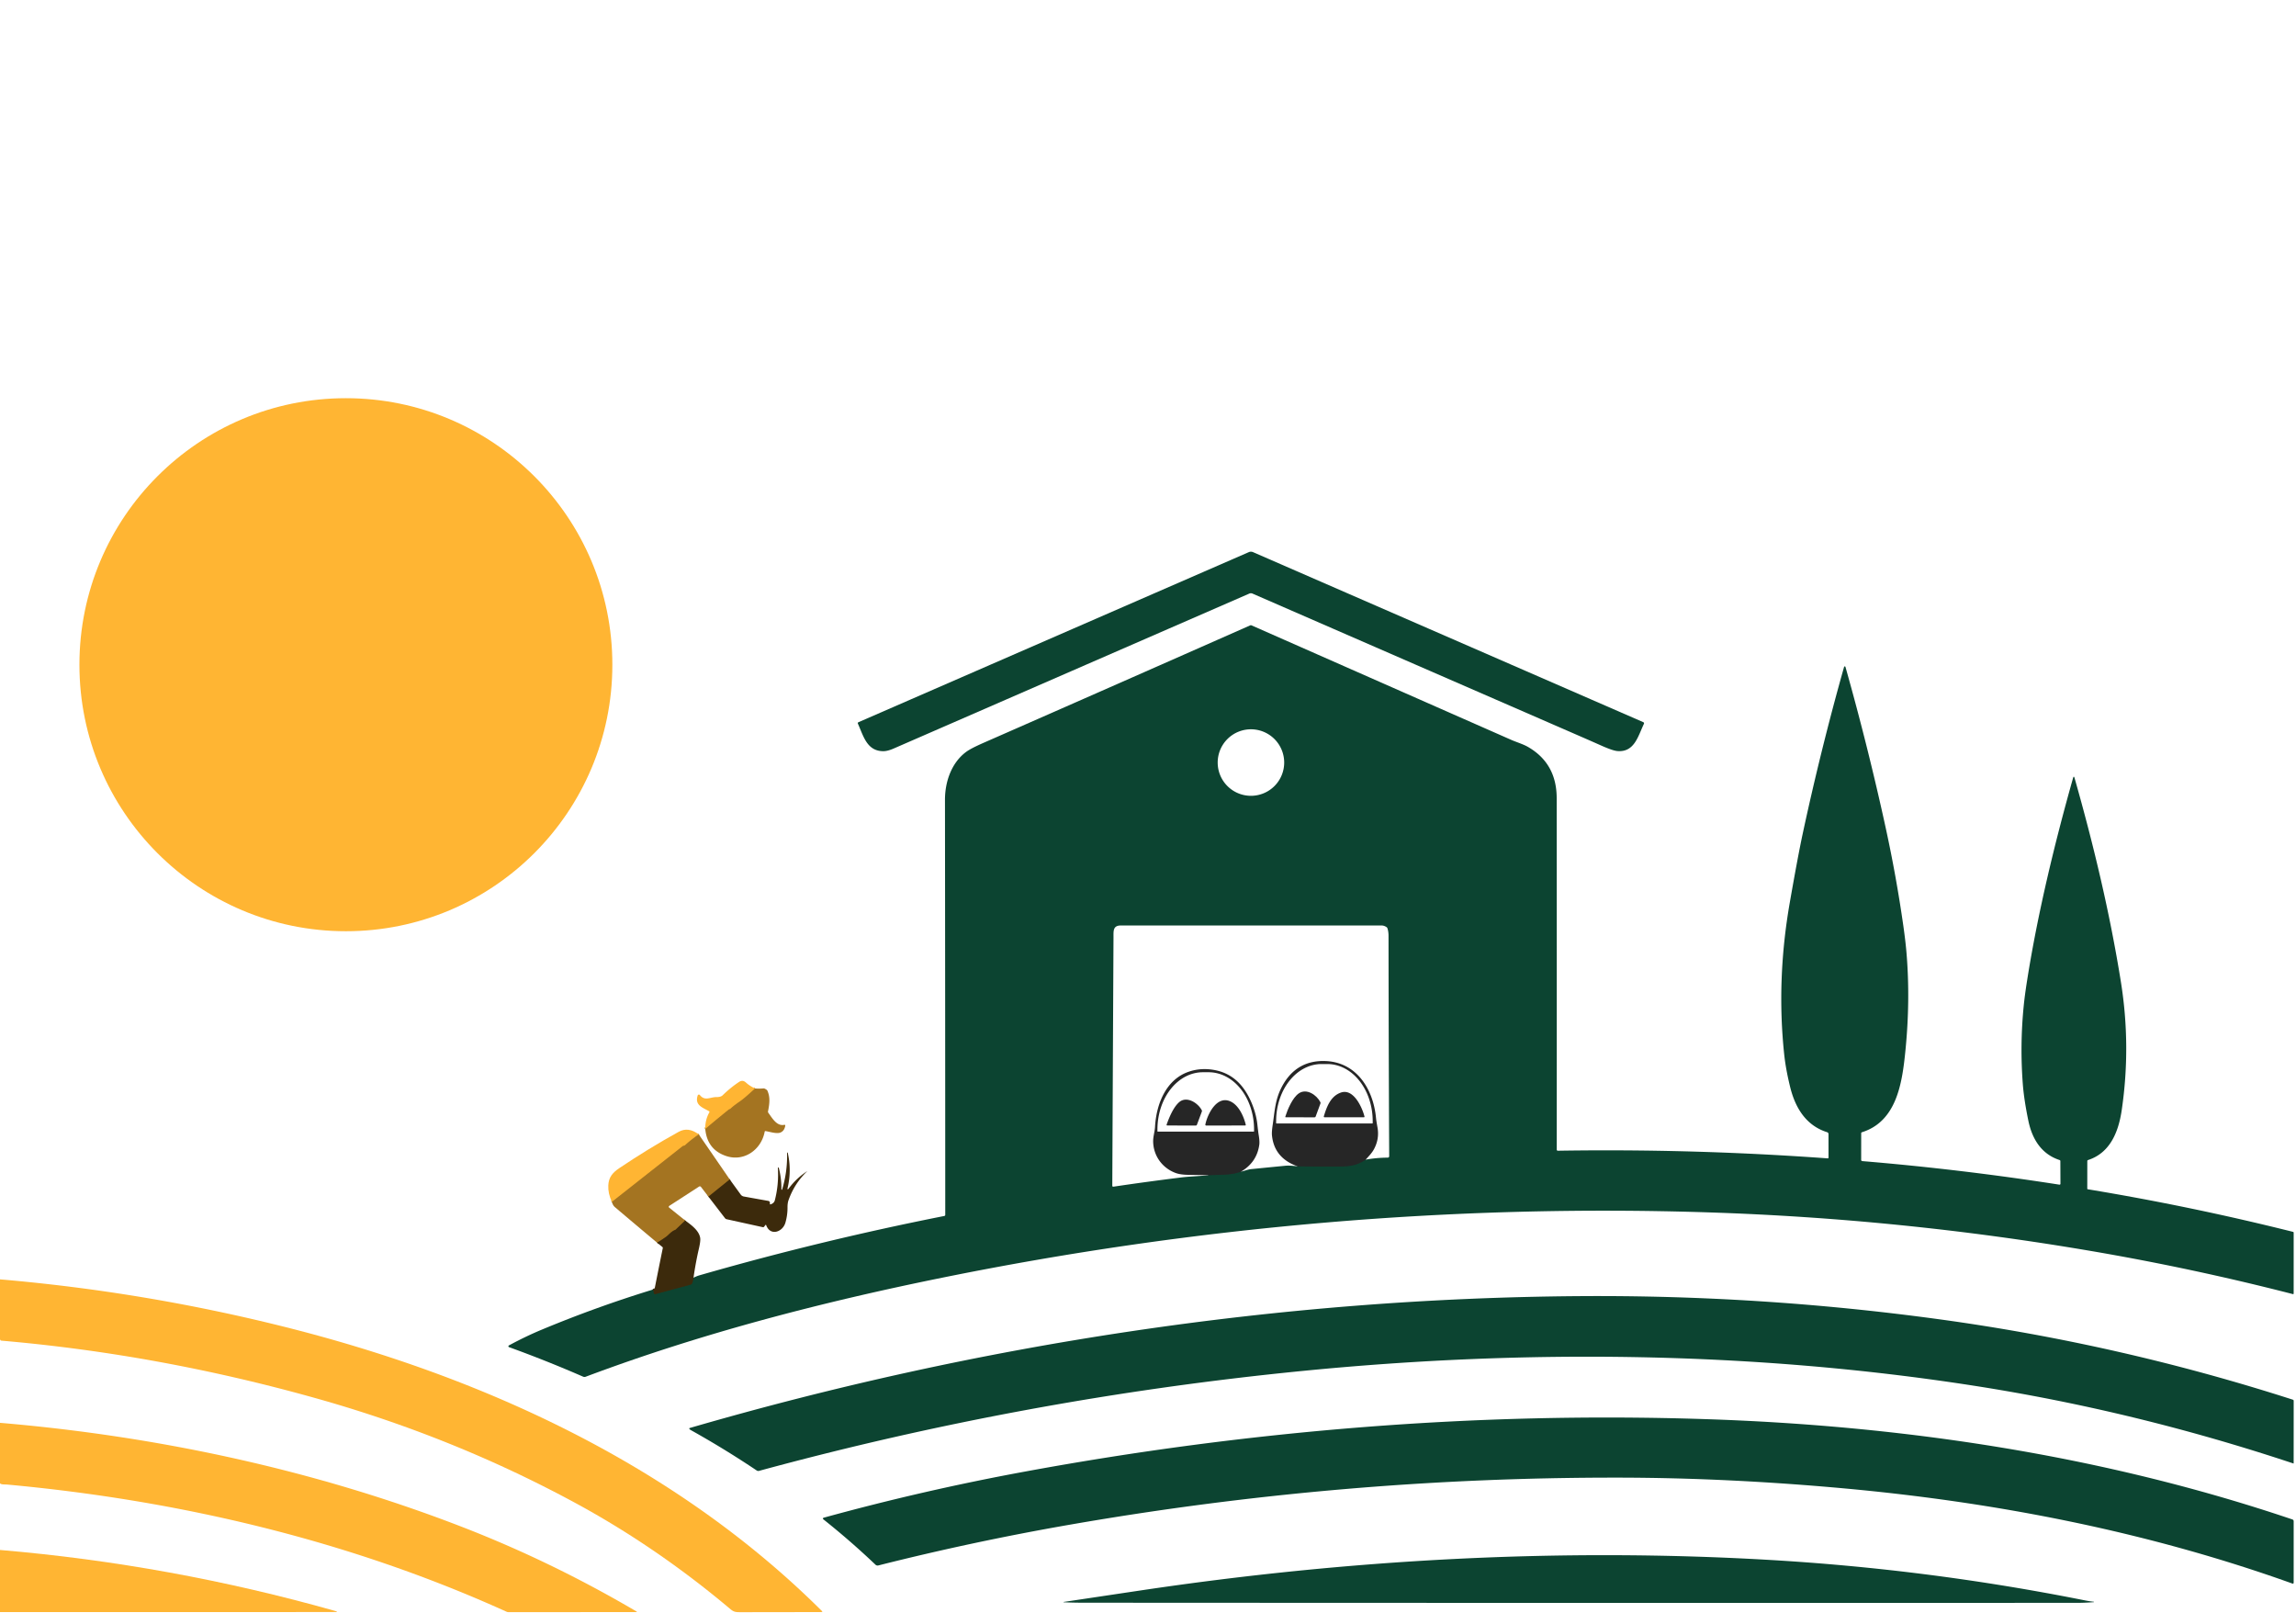 <?xml version="1.0" encoding="UTF-8" standalone="no"?>
<svg
   version="1.1"
   viewBox="0.00 0.00 1727.00 1213.00"
   id="svg60"
   sodipodi:docname="agraja-background-blur.svg"
   inkscape:version="1.2.2 (732a01da63, 2022-12-09)"
   xmlns:inkscape="http://www.inkscape.org/namespaces/inkscape"
   xmlns:sodipodi="http://sodipodi.sourceforge.net/DTD/sodipodi-0.dtd"
   xmlns="http://www.w3.org/2000/svg"
   xmlns:svg="http://www.w3.org/2000/svg">
  <defs
     id="defs64">
    <filter
       style="color-interpolation-filters:sRGB;"
       inkscape:label="Blur"
       id="filter2196"
       x="-0.196"
       y="-0.719"
       width="1.392"
       height="2.439">
      <feGaussianBlur
         stdDeviation="6 6"
         result="fbSourceGraphic"
         id="feGaussianBlur2194" />
      <feColorMatrix
         result="fbSourceGraphicAlpha"
         in="fbSourceGraphic"
         values="0 0 0 -1 0 0 0 0 -1 0 0 0 0 -1 0 0 0 0 1 0"
         id="feColorMatrix2366" />
      <feGaussianBlur
         id="feGaussianBlur2368"
         stdDeviation="40 40"
         result="blur"
         in="fbSourceGraphic" />
    </filter>
    <filter
       style="color-interpolation-filters:sRGB;"
       inkscape:label="Blur"
       id="filter2200"
       x="-0.275"
       y="-0.275"
       width="1.551"
       height="1.551">
      <feGaussianBlur
         stdDeviation="6 6"
         result="fbSourceGraphic"
         id="feGaussianBlur2198" />
      <feColorMatrix
         result="fbSourceGraphicAlpha"
         in="fbSourceGraphic"
         values="0 0 0 -1 0 0 0 0 -1 0 0 0 0 -1 0 0 0 0 1 0"
         id="feColorMatrix2370" />
      <feGaussianBlur
         id="feGaussianBlur2372"
         stdDeviation="40 40"
         result="blur"
         in="fbSourceGraphic" />
    </filter>
    <filter
       style="color-interpolation-filters:sRGB;"
       inkscape:label="Blur"
       id="filter2204"
       x="-0.187"
       y="-0.736"
       width="1.373"
       height="2.472">
      <feGaussianBlur
         stdDeviation="6 6"
         result="fbSourceGraphic"
         id="feGaussianBlur2202" />
      <feColorMatrix
         result="fbSourceGraphicAlpha"
         in="fbSourceGraphic"
         values="0 0 0 -1 0 0 0 0 -1 0 0 0 0 -1 0 0 0 0 1 0"
         id="feColorMatrix2374" />
      <feGaussianBlur
         id="feGaussianBlur2376"
         stdDeviation="40 40"
         result="blur"
         in="fbSourceGraphic" />
    </filter>
    <filter
       style="color-interpolation-filters:sRGB;"
       inkscape:label="Blur"
       id="filter2208"
       x="-0.082"
       y="-0.195"
       width="1.164"
       height="1.391">
      <feGaussianBlur
         stdDeviation="6 6"
         result="fbSourceGraphic"
         id="feGaussianBlur2206" />
      <feColorMatrix
         result="fbSourceGraphicAlpha"
         in="fbSourceGraphic"
         values="0 0 0 -1 0 0 0 0 -1 0 0 0 0 -1 0 0 0 0 1 0"
         id="feColorMatrix2378" />
      <feGaussianBlur
         id="feGaussianBlur2380"
         stdDeviation="40 40"
         result="blur"
         in="fbSourceGraphic" />
    </filter>
    <filter
       style="color-interpolation-filters:sRGB;"
       inkscape:label="Blur"
       id="filter2212"
       x="-1.383"
       y="-1.391"
       width="3.765"
       height="3.782">
      <feGaussianBlur
         stdDeviation="6 6"
         result="fbSourceGraphic"
         id="feGaussianBlur2210" />
      <feColorMatrix
         result="fbSourceGraphicAlpha"
         in="fbSourceGraphic"
         values="0 0 0 -1 0 0 0 0 -1 0 0 0 0 -1 0 0 0 0 1 0"
         id="feColorMatrix2382" />
      <feGaussianBlur
         id="feGaussianBlur2384"
         stdDeviation="40 40"
         result="blur"
         in="fbSourceGraphic" />
    </filter>
    <filter
       style="color-interpolation-filters:sRGB;"
       inkscape:label="Blur"
       id="filter2216"
       x="-1.381"
       y="-1.383"
       width="3.762"
       height="3.766">
      <feGaussianBlur
         stdDeviation="6 6"
         result="fbSourceGraphic"
         id="feGaussianBlur2214" />
      <feColorMatrix
         result="fbSourceGraphicAlpha"
         in="fbSourceGraphic"
         values="0 0 0 -1 0 0 0 0 -1 0 0 0 0 -1 0 0 0 0 1 0"
         id="feColorMatrix2386" />
      <feGaussianBlur
         id="feGaussianBlur2388"
         stdDeviation="40 40"
         result="blur"
         in="fbSourceGraphic" />
    </filter>
    <filter
       style="color-interpolation-filters:sRGB;"
       inkscape:label="Blur"
       id="filter2220"
       x="-2.524"
       y="-3.049"
       width="6.049"
       height="7.098">
      <feGaussianBlur
         stdDeviation="6 6"
         result="fbSourceGraphic"
         id="feGaussianBlur2218" />
      <feColorMatrix
         result="fbSourceGraphicAlpha"
         in="fbSourceGraphic"
         values="0 0 0 -1 0 0 0 0 -1 0 0 0 0 -1 0 0 0 0 1 0"
         id="feColorMatrix2390" />
      <feGaussianBlur
         id="feGaussianBlur2392"
         stdDeviation="40 40"
         result="blur"
         in="fbSourceGraphic" />
    </filter>
    <filter
       style="color-interpolation-filters:sRGB;"
       inkscape:label="Blur"
       id="filter2224"
       x="-1.835"
       y="-2.123"
       width="4.669"
       height="5.246">
      <feGaussianBlur
         stdDeviation="6 6"
         result="fbSourceGraphic"
         id="feGaussianBlur2222" />
      <feColorMatrix
         result="fbSourceGraphicAlpha"
         in="fbSourceGraphic"
         values="0 0 0 -1 0 0 0 0 -1 0 0 0 0 -1 0 0 0 0 1 0"
         id="feColorMatrix2394" />
      <feGaussianBlur
         id="feGaussianBlur2396"
         stdDeviation="40 40"
         result="blur"
         in="fbSourceGraphic" />
    </filter>
    <filter
       style="color-interpolation-filters:sRGB;"
       inkscape:label="Blur"
       id="filter2228"
       x="-4.161"
       y="-5.682"
       width="9.322"
       height="12.364">
      <feGaussianBlur
         stdDeviation="6 6"
         result="fbSourceGraphic"
         id="feGaussianBlur2226" />
      <feColorMatrix
         result="fbSourceGraphicAlpha"
         in="fbSourceGraphic"
         values="0 0 0 -1 0 0 0 0 -1 0 0 0 0 -1 0 0 0 0 1 0"
         id="feColorMatrix2398" />
      <feGaussianBlur
         id="feGaussianBlur2400"
         stdDeviation="40 40"
         result="blur"
         in="fbSourceGraphic" />
    </filter>
    <filter
       style="color-interpolation-filters:sRGB;"
       inkscape:label="Blur"
       id="filter2232"
       x="-3.606"
       y="-5.784"
       width="8.212"
       height="12.568">
      <feGaussianBlur
         stdDeviation="6 6"
         result="fbSourceGraphic"
         id="feGaussianBlur2230" />
      <feColorMatrix
         result="fbSourceGraphicAlpha"
         in="fbSourceGraphic"
         values="0 0 0 -1 0 0 0 0 -1 0 0 0 0 -1 0 0 0 0 1 0"
         id="feColorMatrix2402" />
      <feGaussianBlur
         id="feGaussianBlur2404"
         stdDeviation="40 40"
         result="blur"
         in="fbSourceGraphic" />
    </filter>
    <filter
       style="color-interpolation-filters:sRGB;"
       inkscape:label="Blur"
       id="filter2236"
       x="-4.151"
       y="-5.669"
       width="9.301"
       height="12.338">
      <feGaussianBlur
         stdDeviation="6 6"
         result="fbSourceGraphic"
         id="feGaussianBlur2234" />
      <feColorMatrix
         result="fbSourceGraphicAlpha"
         in="fbSourceGraphic"
         values="0 0 0 -1 0 0 0 0 -1 0 0 0 0 -1 0 0 0 0 1 0"
         id="feColorMatrix2406" />
      <feGaussianBlur
         id="feGaussianBlur2408"
         stdDeviation="40 40"
         result="blur"
         in="fbSourceGraphic" />
    </filter>
    <filter
       style="color-interpolation-filters:sRGB;"
       inkscape:label="Blur"
       id="filter2240"
       x="-3.629"
       y="-5.79"
       width="8.257"
       height="12.581">
      <feGaussianBlur
         stdDeviation="6 6"
         result="fbSourceGraphic"
         id="feGaussianBlur2238" />
      <feColorMatrix
         result="fbSourceGraphicAlpha"
         in="fbSourceGraphic"
         values="0 0 0 -1 0 0 0 0 -1 0 0 0 0 -1 0 0 0 0 1 0"
         id="feColorMatrix2410" />
      <feGaussianBlur
         id="feGaussianBlur2412"
         stdDeviation="40 40"
         result="blur"
         in="fbSourceGraphic" />
    </filter>
    <filter
       style="color-interpolation-filters:sRGB;"
       inkscape:label="Blur"
       id="filter2244"
       x="-1.621"
       y="-2.032"
       width="4.243"
       height="5.063">
      <feGaussianBlur
         stdDeviation="6 6"
         result="fbSourceGraphic"
         id="feGaussianBlur2242" />
      <feColorMatrix
         result="fbSourceGraphicAlpha"
         in="fbSourceGraphic"
         values="0 0 0 -1 0 0 0 0 -1 0 0 0 0 -1 0 0 0 0 1 0"
         id="feColorMatrix2414" />
      <feGaussianBlur
         id="feGaussianBlur2416"
         stdDeviation="40 40"
         result="blur"
         in="fbSourceGraphic" />
    </filter>
    <filter
       style="color-interpolation-filters:sRGB;"
       inkscape:label="Blur"
       id="filter2248"
       x="-1.245"
       y="-1.355"
       width="3.49"
       height="3.711">
      <feGaussianBlur
         stdDeviation="6 6"
         result="fbSourceGraphic"
         id="feGaussianBlur2246" />
      <feColorMatrix
         result="fbSourceGraphicAlpha"
         in="fbSourceGraphic"
         values="0 0 0 -1 0 0 0 0 -1 0 0 0 0 -1 0 0 0 0 1 0"
         id="feColorMatrix2418" />
      <feGaussianBlur
         id="feGaussianBlur2420"
         stdDeviation="40 40"
         result="blur"
         in="fbSourceGraphic" />
    </filter>
    <filter
       style="color-interpolation-filters:sRGB;"
       inkscape:label="Blur"
       id="filter2252"
       x="-1.486"
       y="-1.85"
       width="3.971"
       height="4.7">
      <feGaussianBlur
         stdDeviation="6 6"
         result="fbSourceGraphic"
         id="feGaussianBlur2250" />
      <feColorMatrix
         result="fbSourceGraphicAlpha"
         in="fbSourceGraphic"
         values="0 0 0 -1 0 0 0 0 -1 0 0 0 0 -1 0 0 0 0 1 0"
         id="feColorMatrix2422" />
      <feGaussianBlur
         id="feGaussianBlur2424"
         stdDeviation="40 40"
         result="blur"
         in="fbSourceGraphic" />
    </filter>
    <filter
       style="color-interpolation-filters:sRGB;"
       inkscape:label="Blur"
       id="filter2256"
       x="-3.075"
       y="-1.994"
       width="7.149"
       height="4.988">
      <feGaussianBlur
         stdDeviation="6 6"
         result="fbSourceGraphic"
         id="feGaussianBlur2254" />
      <feColorMatrix
         result="fbSourceGraphicAlpha"
         in="fbSourceGraphic"
         values="0 0 0 -1 0 0 0 0 -1 0 0 0 0 -1 0 0 0 0 1 0"
         id="feColorMatrix2426" />
      <feGaussianBlur
         id="feGaussianBlur2428"
         stdDeviation="40 40"
         result="blur"
         in="fbSourceGraphic" />
    </filter>
    <filter
       style="color-interpolation-filters:sRGB;"
       inkscape:label="Blur"
       id="filter2260"
       x="-0.178"
       y="-0.441"
       width="1.357"
       height="1.882">
      <feGaussianBlur
         stdDeviation="6 6"
         result="fbSourceGraphic"
         id="feGaussianBlur2258" />
      <feColorMatrix
         result="fbSourceGraphicAlpha"
         in="fbSourceGraphic"
         values="0 0 0 -1 0 0 0 0 -1 0 0 0 0 -1 0 0 0 0 1 0"
         id="feColorMatrix2430" />
      <feGaussianBlur
         id="feGaussianBlur2432"
         stdDeviation="40 40"
         result="blur"
         in="fbSourceGraphic" />
    </filter>
    <filter
       style="color-interpolation-filters:sRGB;"
       inkscape:label="Blur"
       id="filter2264"
       x="-0.091"
       y="-0.839"
       width="1.183"
       height="2.679">
      <feGaussianBlur
         stdDeviation="6 6"
         result="fbSourceGraphic"
         id="feGaussianBlur2262" />
      <feColorMatrix
         result="fbSourceGraphicAlpha"
         in="fbSourceGraphic"
         values="0 0 0 -1 0 0 0 0 -1 0 0 0 0 -1 0 0 0 0 1 0"
         id="feColorMatrix2434" />
      <feGaussianBlur
         id="feGaussianBlur2436"
         stdDeviation="40 40"
         result="blur"
         in="fbSourceGraphic" />
    </filter>
    <filter
       style="color-interpolation-filters:sRGB;"
       inkscape:label="Blur"
       id="filter2268"
       x="-0.1"
       y="-0.884"
       width="1.2"
       height="2.767">
      <feGaussianBlur
         stdDeviation="6 6"
         result="fbSourceGraphic"
         id="feGaussianBlur2266" />
      <feColorMatrix
         result="fbSourceGraphicAlpha"
         in="fbSourceGraphic"
         values="0 0 0 -1 0 0 0 0 -1 0 0 0 0 -1 0 0 0 0 1 0"
         id="feColorMatrix2438" />
      <feGaussianBlur
         id="feGaussianBlur2440"
         stdDeviation="40 40"
         result="blur"
         in="fbSourceGraphic" />
    </filter>
    <filter
       style="color-interpolation-filters:sRGB;"
       inkscape:label="Blur"
       id="filter2272"
       x="-0.23"
       y="-0.775"
       width="1.461"
       height="2.551">
      <feGaussianBlur
         stdDeviation="6 6"
         result="fbSourceGraphic"
         id="feGaussianBlur2270" />
      <feColorMatrix
         result="fbSourceGraphicAlpha"
         in="fbSourceGraphic"
         values="0 0 0 -1 0 0 0 0 -1 0 0 0 0 -1 0 0 0 0 1 0"
         id="feColorMatrix2442" />
      <feGaussianBlur
         id="feGaussianBlur2444"
         stdDeviation="40 40"
         result="blur"
         in="fbSourceGraphic" />
    </filter>
    <filter
       style="color-interpolation-filters:sRGB;"
       inkscape:label="Blur"
       id="filter2276"
       x="-0.435"
       y="-2.364"
       width="1.871"
       height="5.728">
      <feGaussianBlur
         stdDeviation="6 6"
         result="fbSourceGraphic"
         id="feGaussianBlur2274" />
      <feColorMatrix
         result="fbSourceGraphicAlpha"
         in="fbSourceGraphic"
         values="0 0 0 -1 0 0 0 0 -1 0 0 0 0 -1 0 0 0 0 1 0"
         id="feColorMatrix2446" />
      <feGaussianBlur
         id="feGaussianBlur2448"
         stdDeviation="40 40"
         result="blur"
         in="fbSourceGraphic" />
    </filter>
    <filter
       style="color-interpolation-filters:sRGB;"
       inkscape:label="Blur"
       id="filter2280"
       x="-0.142"
       y="-3.075"
       width="1.285"
       height="7.151">
      <feGaussianBlur
         stdDeviation="6 6"
         result="fbSourceGraphic"
         id="feGaussianBlur2278" />
      <feColorMatrix
         result="fbSourceGraphicAlpha"
         in="fbSourceGraphic"
         values="0 0 0 -1 0 0 0 0 -1 0 0 0 0 -1 0 0 0 0 1 0"
         id="feColorMatrix2450" />
      <feGaussianBlur
         id="feGaussianBlur2452"
         stdDeviation="40 40"
         result="blur"
         in="fbSourceGraphic" />
    </filter>
  </defs>
  <sodipodi:namedview
     id="namedview62"
     pagecolor="#ffffff"
     bordercolor="#000000"
     borderopacity="0.25"
     inkscape:showpageshadow="2"
     inkscape:pageopacity="0.0"
     inkscape:pagecheckerboard="0"
     inkscape:deskcolor="#d1d1d1"
     showgrid="false"
     inkscape:zoom="0.66281946"
     inkscape:cx="863.73445"
     inkscape:cy="666.0939"
     inkscape:window-width="1920"
     inkscape:window-height="991"
     inkscape:window-x="-9"
     inkscape:window-y="-9"
     inkscape:window-maximized="1"
     inkscape:current-layer="svg60" />
  <g
     stroke-width="2.00"
     fill="none"
     stroke-linecap="butt"
     id="g16"
     style="filter:url(#filter2196)">
    <path
       stroke="#24371f"
       vector-effect="non-scaling-stroke"
       d="   M 490.84 969.89   Q 491.85 970.49 491.72 972.14   A 1.02 1.02 0.0 0 0 493.01 973.20   L 519.25 966.14   A 2.27 2.26 -1.5 0 0 520.88 964.43   L 521.65 960.88"
       id="path2" />
    <path
       stroke="#704f17"
       vector-effect="non-scaling-stroke"
       d="   M 548.92 887.00   L 532.87 899.93"
       id="path4" />
    <path
       stroke="#704f17"
       vector-effect="non-scaling-stroke"
       d="   M 515.41 917.87   L 508.20 924.77   A 0.68 0.65 12.4 0 1 507.94 924.93   C 504.85 926.09 503.00 928.73 500.97 930.17   Q 497.73 932.47 494.32 934.59"
       id="path6" />
    <path
       stroke="#d2952a"
       vector-effect="non-scaling-stroke"
       d="   M 525.61 853.13   Q 519.91 857.01 515.41 861.17   Q 514.92 861.63 514.28 861.70   Q 513.79 861.76 513.40 862.06   L 460.26 903.90"
       id="path8" />
    <path
       stroke="#d2952a"
       vector-effect="non-scaling-stroke"
       d="   M 567.98 818.57   Q 559.99 825.98 556.42 828.42   Q 551.41 831.86 549.16 834.10   A 0.25 0.24 -64.5 0 1 549.00 834.16   Q 548.86 834.15 548.74 834.16   Q 548.55 834.18 548.35 834.33   Q 539.59 841.36 530.49 849.07"
       id="path10" />
    <path
       stroke="#19352c"
       vector-effect="non-scaling-stroke"
       d="   M 908.75 883.83   C 917.12 883.27 925.23 884.11 933.55 881.08"
       id="path12" />
    <path
       stroke="#19352c"
       vector-effect="non-scaling-stroke"
       d="   M 975.79 877.06   Q 988.51 877.33 1001.37 877.29   C 1012.80 877.24 1019.03 877.55 1027.22 872.11"
       id="path14" />
  </g>
  <circle
     fill="#ffb533"
     cx="260.17"
     cy="499.89"
     r="200.43"
     id="circle18"
     style="filter:url(#filter2200)" />
  <path
     fill="#0c4431"
     d="   M 1186.45 552.80   Q 1064.09 499.55 942.09 446.40   A 2.97 2.97 0.0 0 0 939.71 446.40   Q 805.88 504.70 672.26 562.90   Q 667.57 564.94 664.38 564.92   C 651.98 564.86 649.46 553.43 645.27 544.17   A 0.77 0.77 0.0 0 1 645.67 543.15   L 939.29 415.25   A 4.07 4.04 44.8 0 1 942.54 415.25   L 1235.93 543.05   Q 1236.93 543.49 1236.46 544.47   C 1232.08 553.72 1229.33 565.88 1216.58 564.83   Q 1213.16 564.55 1205.01 560.95   Q 1195.74 556.84 1186.45 552.80   Z"
     id="path20"
     style="filter:url(#filter2204)" />
  <path
     fill="#0c4431"
     d="   M 490.84 969.89   Q 491.85 970.49 491.72 972.14   A 1.02 1.02 0.0 0 0 493.01 973.20   L 519.25 966.14   A 2.27 2.26 -1.5 0 0 520.88 964.43   L 521.65 960.88   Q 524.11 959.68 526.03 959.12   Q 617.08 932.92 710.24 914.48   Q 711.00 914.33 711.00 913.56   Q 710.97 757.72 710.79 601.50   C 710.78 587.89 715.69 573.61 726.72 565.45   Q 730.28 562.81 739.82 558.63   Q 840.14 514.63 940.37 470.30   A 1.28 1.25 44.3 0 1 941.38 470.30   Q 1039.47 513.56 1136.78 556.43   C 1140.62 558.12 1145.60 559.60 1149.16 561.63   Q 1170.89 574.06 1170.91 600.26   Q 1171.02 732.50 1170.94 864.58   A 0.81 0.80 89.3 0 0 1171.76 865.39   Q 1273.37 863.78 1374.72 871.14   A 0.60 0.60 0.0 0 0 1375.37 870.53   L 1375.36 852.85   A 1.46 1.44 8.8 0 0 1374.34 851.47   C 1358.37 846.44 1350.34 833.06 1346.51 817.48   Q 1343.20 804.01 1342.04 793.01   Q 1336.08 736.68 1346.28 678.52   Q 1352.42 643.47 1355.79 627.76   Q 1369.47 563.98 1387.07 501.57   A 0.55 0.54 -44.9 0 1 1388.12 501.57   Q 1405.22 562.21 1418.43 622.80   Q 1426.37 659.21 1431.62 696.08   Q 1433.25 707.56 1433.97 715.94   Q 1437.07 752.12 1433.13 790.99   C 1430.70 815.03 1426.45 843.40 1400.44 851.52   A 0.71 0.70 -9.1 0 0 1399.95 852.19   L 1399.93 872.30   A 0.92 0.90 2.4 0 0 1400.77 873.20   Q 1475.23 879.40 1549.06 890.92   A 0.66 0.65 4.1 0 0 1549.82 890.27   L 1549.75 873.17   A 0.80 0.80 0.0 0 0 1549.20 872.41   C 1535.45 867.93 1528.52 856.56 1525.68 842.82   Q 1522.40 826.94 1521.52 815.35   Q 1519.29 786.20 1522.12 757.18   Q 1522.94 748.71 1524.74 737.36   C 1532.64 687.32 1545.22 635.02 1559.28 585.18   Q 1559.87 583.08 1560.47 585.18   C 1574.80 635.57 1587.03 686.75 1595.30 738.49   Q 1602.98 786.58 1595.93 834.76   C 1593.54 851.09 1587.27 866.98 1570.64 872.38   Q 1570.03 872.58 1570.02 873.22   L 1570.00 893.98   A 0.40 0.39 -84.8 0 0 1570.32 894.37   Q 1648.18 907.23 1724.73 926.40   Q 1725.25 926.53 1725.25 927.06   L 1725.24 972.71   Q 1725.24 973.37 1724.60 973.21   Q 1649.30 953.84 1572.75 940.79   Q 1429.99 916.46 1285.25 911.77   C 1091.87 905.50 898.21 922.45 708.73 960.88   C 618.02 979.27 527.29 1002.78 440.57 1035.35   A 2.61 2.61 0.0 0 1 438.57 1035.30   Q 411.07 1023.31 382.86 1013.10   A 0.70 0.70 0.0 0 1 382.77 1011.83   Q 395.10 1005.13 407.60 999.92   Q 448.43 982.91 490.84 969.89   Z   M 965.94 573.47   A 25.01 25.01 0.0 0 0 940.93 548.46   A 25.01 25.01 0.0 0 0 915.92 573.47   A 25.01 25.01 0.0 0 0 940.93 598.48   A 25.01 25.01 0.0 0 0 965.94 573.47   Z   M 908.75 883.83   C 917.12 883.27 925.23 884.11 933.55 881.08   C 936.15 880.57 938.65 879.47 941.20 879.22   Q 953.97 877.94 966.74 876.70   C 969.78 876.40 972.73 876.83 975.79 877.06   Q 988.51 877.33 1001.37 877.29   C 1012.80 877.24 1019.03 877.55 1027.22 872.11   Q 1035.20 870.65 1043.74 870.59   Q 1044.93 870.58 1044.92 869.39   Q 1044.50 786.87 1044.42 703.75   Q 1044.42 700.56 1043.57 698.05   A 1.48 1.47 -82.5 0 0 1042.99 697.29   Q 1041.13 696.01 1039.25 696.01   Q 941.13 696.00 842.99 696.01   C 837.03 696.01 837.57 700.35 837.55 704.72   Q 837.07 797.87 836.64 891.75   A 0.70 0.69 -3.6 0 0 837.43 892.44   Q 862.77 888.68 888.42 885.50   C 894.75 884.72 901.96 884.55 908.75 883.83   Z"
     id="path22"
     style="filter:url(#filter2208)" />
  <path
     fill="#262626"
     d="   M 1027.22 872.11   C 1019.03 877.55 1012.80 877.24 1001.37 877.29   Q 988.51 877.33 975.79 877.06   Q 958.38 870.80 956.74 853.77   Q 956.49 851.24 957.31 845.82   C 958.64 837.01 959.01 828.59 962.86 820.05   C 969.40 805.56 980.56 797.32 996.99 797.95   C 1020.61 798.85 1032.98 819.34 1035.00 840.66   Q 1035.20 842.85 1036.10 847.76   Q 1037.73 856.72 1033.19 864.73   C 1031.70 867.36 1029.34 869.74 1027.22 872.11   Z   M 960.16 844.88   L 1032.24 844.88   A 0.28 0.28 0.0 0 0 1032.52 844.60   L 1032.52 843.20   A 43.00 34.19 -90.0 0 0 998.33 800.20   L 994.07 800.20   A 43.00 34.19 90.0 0 0 959.88 843.20   L 959.88 844.60   A 0.28 0.28 0.0 0 0 960.16 844.88   Z"
     id="path24"
     style="filter:url(#filter2212)" />
  <path
     fill="#262626"
     d="   M 933.55 881.08   C 925.23 884.11 917.12 883.27 908.75 883.83   Q 901.29 883.64 893.85 883.53   Q 887.87 883.45 884.35 882.16   C 874.09 878.40 867.29 868.88 867.38 857.86   C 867.41 854.73 868.59 850.86 868.78 847.50   C 869.72 830.33 877.06 811.64 894.43 805.88   Q 903.86 802.75 914.18 804.84   C 927.84 807.61 936.18 816.88 941.51 829.61   Q 944.93 837.81 945.78 845.76   Q 946.34 851.02 946.86 854.20   Q 947.55 858.47 947.22 860.85   Q 945.40 874.04 933.55 881.08   Z   M 870.86 851.03   L 943.02 851.03   A 0.26 0.26 0.0 0 0 943.28 850.77   L 943.28 849.43   A 43.06 34.16 -90.0 0 0 909.12 806.37   L 904.76 806.37   A 43.06 34.16 90.0 0 0 870.60 849.43   L 870.60 850.77   A 0.26 0.26 0.0 0 0 870.86 851.03   Z"
     id="path26"
     style="filter:url(#filter2216)" />
  <path
     fill="#ffb533"
     d="   M 567.98 818.57   Q 559.99 825.98 556.42 828.42   Q 551.41 831.86 549.16 834.10   A 0.25 0.24 -64.5 0 1 549.00 834.16   Q 548.86 834.15 548.74 834.16   Q 548.55 834.18 548.35 834.33   Q 539.59 841.36 530.49 849.07   Q 530.33 842.20 533.58 836.48   A 0.57 0.57 0.0 0 0 533.36 835.70   C 528.45 832.88 522.37 831.16 524.80 823.83   A 0.94 0.94 0.0 0 1 526.44 823.54   C 530.17 828.28 534.28 825.01 538.88 825.05   Q 542.14 825.07 543.50 823.75   Q 549.66 817.76 555.94 813.64   C 557.71 812.47 559.43 812.61 561.08 814.12   Q 563.99 816.77 567.98 818.57   Z"
     id="path28"
     style="filter:url(#filter2220)" />
  <path
     fill="#a47421"
     d="   M 567.98 818.57   Q 570.80 818.84 574.38 818.53   Q 575.09 818.47 576.66 819.58   A 1.77 1.70 -85.8 0 1 577.25 820.29   C 579.44 825.32 578.83 830.00 577.68 835.88   Q 577.58 836.38 577.88 836.79   C 581.33 841.66 584.53 847.09 590.05 845.90   A 0.51 0.51 0.0 0 1 590.66 846.47   Q 590.07 850.45 587.06 851.70   C 584.19 852.88 579.29 851.18 575.85 850.63   Q 575.27 850.54 575.17 851.11   C 572.67 864.60 559.70 873.93 546.13 869.35   Q 531.93 864.56 530.49 849.07   Q 539.59 841.36 548.35 834.33   Q 548.55 834.18 548.74 834.16   Q 548.86 834.15 549.00 834.16   A 0.25 0.24 -64.5 0 0 549.16 834.10   Q 551.41 831.86 556.42 828.42   Q 559.99 825.98 567.98 818.57   Z"
     id="path30"
     style="filter:url(#filter2224)" />
  <path
     fill="#262626"
     d="   M 993.22 829.86   L 989.59 839.72   Q 989.38 840.27 988.79 840.27   L 967.24 840.26   Q 966.62 840.26 966.81 839.67   C 968.51 834.29 972.16 825.61 976.88 822.31   C 982.76 818.19 990.43 823.49 993.16 828.89   Q 993.40 829.36 993.22 829.86   Z"
     id="path32"
     style="filter:url(#filter2228)" />
  <path
     fill="#262626"
     d="   M 995.75 839.55   C 997.95 832.27 1000.90 824.32 1008.61 821.65   C 1018.19 818.34 1024.68 833.10 1026.31 839.58   Q 1026.48 840.26 1025.78 840.26   L 996.27 840.26   A 0.55 0.55 0.0 0 1 995.75 839.55   Z"
     id="path34"
     style="filter:url(#filter2232)" />
  <path
     fill="#262626"
     d="   M 877.51 845.73   C 879.50 840.14 882.69 832.55 886.93 828.89   C 892.58 823.99 901.07 829.41 903.93 834.92   A 1.31 1.30 -48.4 0 1 903.99 835.99   L 900.31 845.84   Q 900.09 846.45 899.44 846.45   L 878.01 846.43   A 0.53 0.52 9.7 0 1 877.51 845.73   Z"
     id="path36"
     style="filter:url(#filter2236)" />
  <path
     fill="#262626"
     d="   M 906.63 845.69   C 908.34 837.57 915.28 824.04 925.13 828.14   C 931.49 830.78 935.40 839.10 937.01 845.77   Q 937.17 846.43 936.50 846.43   L 907.24 846.45   A 0.63 0.62 -84.0 0 1 906.63 845.69   Z"
     id="path38"
     style="filter:url(#filter2240)" />
  <path
     fill="#ffb533"
     d="   M 525.61 853.13   Q 519.91 857.01 515.41 861.17   Q 514.92 861.63 514.28 861.70   Q 513.79 861.76 513.40 862.06   L 460.26 903.90   Q 457.26 897.53 457.55 891.47   C 457.83 885.47 460.62 881.99 465.79 878.51   Q 487.52 863.87 510.46 851.19   Q 517.75 847.15 525.61 853.13   Z"
     id="path40"
     style="filter:url(#filter2244)" />
  <path
     fill="#a47421"
     d="   M 525.61 853.13   L 548.92 887.00   L 532.87 899.93   L 527.23 892.58   A 1.04 1.03 54.5 0 0 525.84 892.34   L 503.40 906.88   A 0.80 0.80 0.0 0 0 503.33 908.18   L 515.41 917.87   L 508.20 924.77   A 0.68 0.65 12.4 0 1 507.94 924.93   C 504.85 926.09 503.00 928.73 500.97 930.17   Q 497.73 932.47 494.32 934.59   Q 478.23 921.15 462.48 907.77   Q 460.95 906.47 460.26 903.90   L 513.40 862.06   Q 513.79 861.76 514.28 861.70   Q 514.92 861.63 515.41 861.17   Q 519.91 857.01 525.61 853.13   Z"
     id="path42"
     style="filter:url(#filter2248)" />
  <path
     fill="#3c2a0c"
     d="   M 532.87 899.93   L 548.92 887.00   L 557.16 898.37   A 3.69 3.68 -12.6 0 0 559.46 899.82   Q 568.38 901.44 577.95 903.14   Q 579.30 903.37 579.10 905.29   Q 579.04 905.90 579.63 905.72   Q 582.23 904.93 582.83 902.60   Q 585.86 890.83 585.09 878.36   A 0.36 0.36 0.0 0 1 585.79 878.25   Q 587.86 886.24 587.73 894.46   A 0.30 0.30 0.0 0 0 588.32 894.55   Q 592.37 881.07 592.01 867.00   A 0.26 0.26 0.0 0 1 592.52 866.94   Q 595.60 880.49 592.29 893.94   A 0.37 0.36 -20.1 0 0 592.94 894.24   Q 598.75 886.26 607.03 880.84   Q 607.32 880.66 607.07 880.89   Q 597.48 890.11 593.08 902.68   Q 592.33 904.83 592.35 907.99   Q 592.40 913.82 590.76 919.52   C 588.73 926.58 579.37 929.85 576.30 921.37   A 0.35 0.34 53.4 0 0 575.70 921.28   L 574.79 922.51   Q 574.39 923.03 573.75 922.89   L 546.56 916.91   A 2.10 2.09 77.1 0 1 545.34 916.14   L 532.87 899.93   Z"
     id="path44"
     style="filter:url(#filter2252)" />
  <path
     fill="#3c2a0c"
     d="   M 515.41 917.87   C 519.55 920.96 525.71 925.17 526.66 930.91   Q 527.04 933.21 525.73 938.87   Q 523.22 949.73 521.65 960.88   L 520.88 964.43   A 2.27 2.26 -1.5 0 1 519.25 966.14   L 493.01 973.20   A 1.02 1.02 0.0 0 1 491.72 972.14   Q 491.85 970.49 490.84 969.89   Q 492.38 969.32 492.64 968.00   Q 495.52 953.38 498.53 938.64   Q 498.63 938.13 498.23 937.80   L 494.32 934.59   Q 497.73 932.47 500.97 930.17   C 503.00 928.73 504.85 926.09 507.94 924.93   A 0.68 0.65 12.4 0 0 508.20 924.77   L 515.41 917.87   Z"
     id="path46"
     style="filter:url(#filter2256)" />
  <path
     fill="#ffb533"
     d="   M 0.00 1007.13   L 0.00 962.14   Q 107.30 971.30 211.74 997.28   C 361.97 1034.65 507.52 1101.33 618.41 1211.74   A 0.35 0.35 0.0 0 1 618.16 1212.33   Q 587.59 1212.42 556.75 1212.43   C 553.29 1212.43 551.95 1212.28 549.21 1209.98   Q 493.16 1162.80 430.93 1129.30   Q 339.56 1080.10 237.11 1051.40   Q 119.60 1018.47 1.17 1008.24   Q 0.62 1008.20 0.40 1007.92   Q 0.17 1007.63 0.00 1007.13   Z"
     id="path48"
     style="filter:url(#filter2260)" />
  <path
     fill="#0c4431"
     d="   M 1725.03 1100.59   Q 1605.71 1060.89 1484.00 1042.01   C 1318.10 1016.27 1147.31 1014.53 980.49 1030.93   Q 772.44 1051.38 570.90 1106.16   A 2.08 2.06 54.0 0 1 569.20 1105.88   Q 545.14 1089.74 519.73 1075.55   Q 518.92 1075.09 518.59 1074.66   Q 518.18 1074.11 518.84 1073.91   C 736.08 1010.79 962.22 976.30 1188.74 974.74   Q 1323.75 973.81 1457.50 992.00   Q 1593.83 1010.54 1724.64 1052.63   A 0.89 0.89 0.0 0 1 1725.26 1053.48   L 1725.23 1100.45   Q 1725.23 1100.66 1725.03 1100.59   Z"
     id="path50"
     style="filter:url(#filter2264)" />
  <path
     fill="#0c4431"
     d="   M 1724.37 1190.93   C 1615.65 1151.93 1501.57 1129.74 1386.74 1119.30   C 1330.60 1114.20 1274.13 1111.32 1217.75 1111.24   Q 1008.94 1110.95 803.22 1146.89   Q 731.43 1159.43 660.67 1177.28   A 2.31 2.31 0.0 0 1 658.52 1176.72   Q 639.64 1158.75 619.23 1142.54   A 0.65 0.65 0.0 0 1 619.46 1141.41   Q 694.13 1120.85 770.30 1106.81   C 938.79 1075.73 1110.95 1061.65 1282.25 1067.23   C 1432.13 1072.10 1582.05 1094.60 1724.30 1142.69   A 1.41 1.40 -80.8 0 1 1725.25 1144.02   L 1725.24 1190.32   A 0.65 0.65 0.0 0 1 1724.37 1190.93   Z"
     id="path52"
     style="filter:url(#filter2268)" />
  <path
     fill="#ffb533"
     d="   M 0.00 1115.50   L 0.00 1070.03   C 117.48 1079.97 235.38 1105.09 345.82 1147.63   Q 414.42 1174.05 478.64 1211.83   Q 479.54 1212.36 478.49 1212.36   L 382.51 1212.40   A 3.87 3.68 56.1 0 1 380.93 1212.05   C 262.52 1158.40 134.45 1128.30 5.30 1116.44   Q 5.17 1116.43 2.66 1116.34   Q 0.66 1116.27 0.00 1115.50   Z"
     id="path54"
     style="filter:url(#filter2272)" />
  <path
     fill="#ffb533"
     d="   M 0.00 1212.34   L 0.00 1165.64   Q 128.54 1176.56 252.15 1211.52   Q 255.01 1212.33 252.04 1212.33   L 0.00 1212.34   Z"
     id="path56"
     style="filter:url(#filter2276)" />
  <path
     fill="#0c4431"
     d="   M 1568.32 1203.57   Q 1571.52 1204.21 1574.89 1204.59   A 0.16 0.15 -43.6 0 1 1574.88 1204.90   Q 1568.37 1205.41 1561.75 1205.41   Q 1188.00 1205.54 814.25 1205.31   Q 807.12 1205.30 800.08 1204.98   A 0.13 0.12 41.2 0 1 800.06 1204.73   Q 828.88 1200.42 857.77 1196.10   C 1013.82 1172.80 1172.70 1163.98 1330.30 1173.09   Q 1450.38 1180.03 1568.32 1203.57   Z"
     id="path58"
     style="filter:url(#filter2280)" />
</svg>
